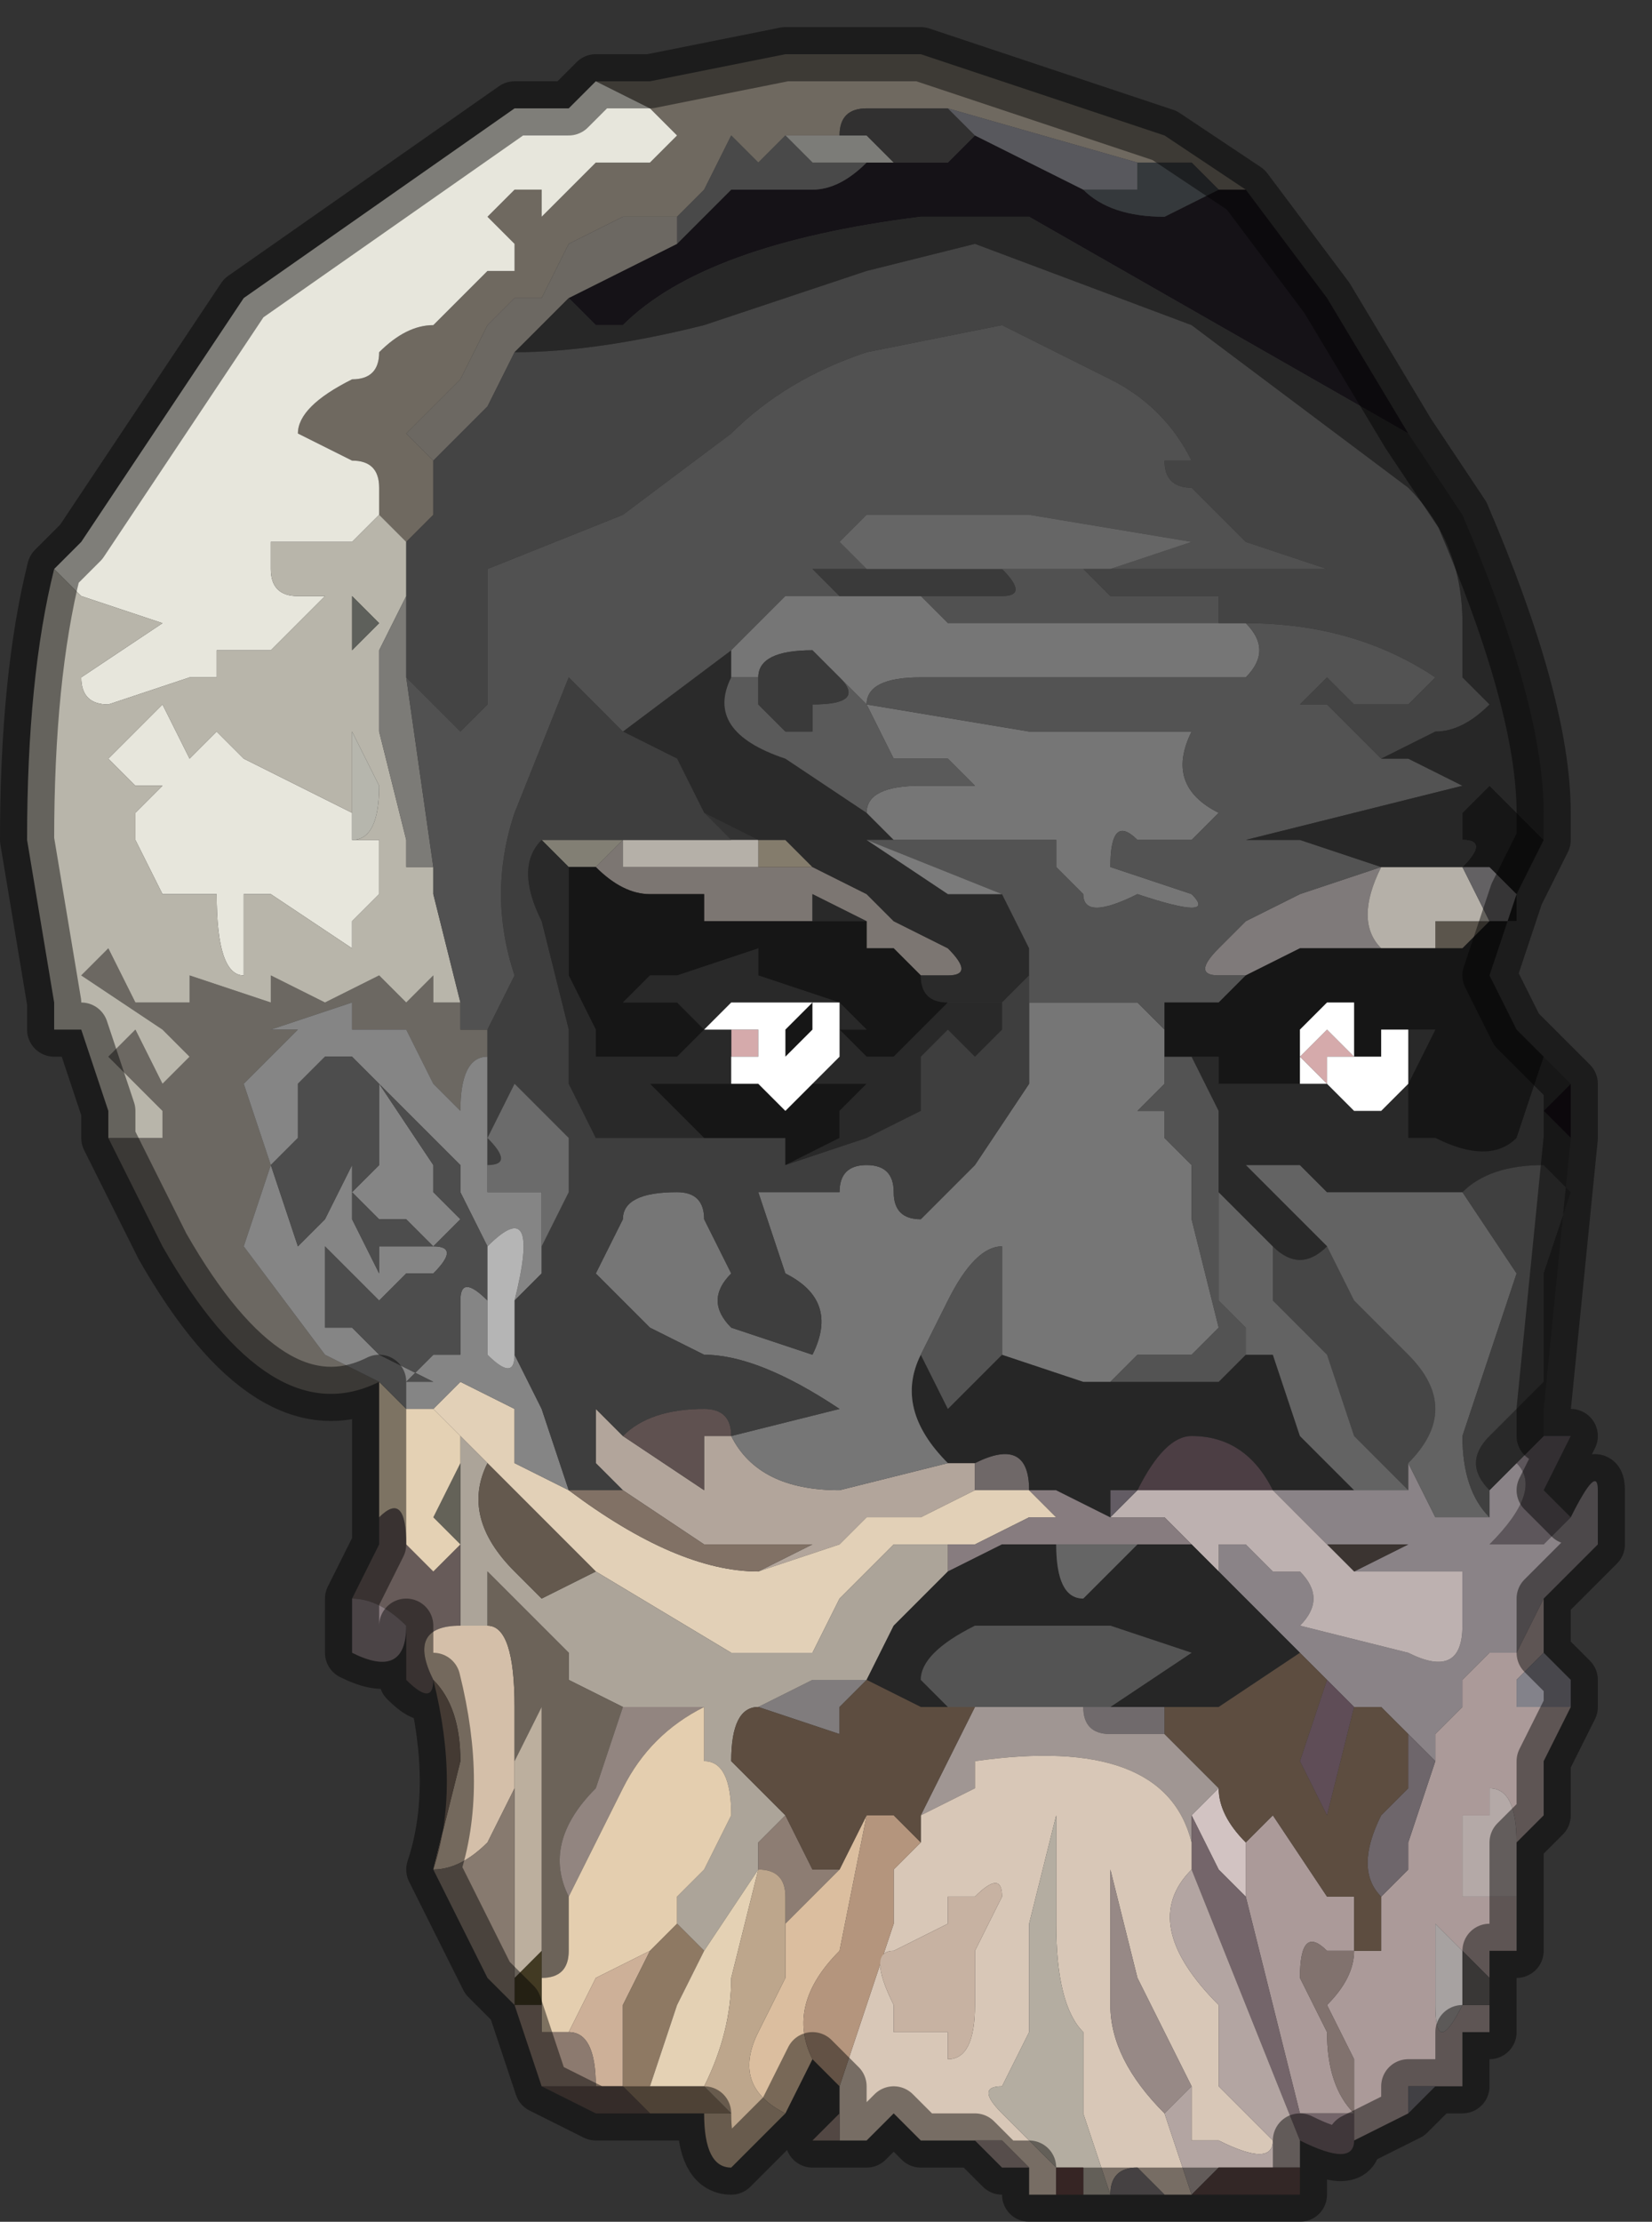 <?xml version="1.0" encoding="UTF-8" standalone="no"?>
<svg xmlns:xlink="http://www.w3.org/1999/xlink" height="4.1px" width="3.05px" xmlns="http://www.w3.org/2000/svg">
  <rect width="100%" height="100%" fill="#333333" stroke="none"/>
  <g transform="matrix(1.0, 0.0, 0.0, 1.0, 1.45, 1.95)">
    <path d="M0.85 -1.6 L1.0 -1.4 1.15 -1.15 0.45 -1.55 0.35 -1.55 0.25 -1.55 Q-0.15 -1.5 -0.3 -1.35 L-0.35 -1.35 -0.4 -1.4 -0.3 -1.45 -0.2 -1.5 -0.15 -1.55 -0.1 -1.6 0.05 -1.6 Q0.1 -1.6 0.15 -1.65 L0.2 -1.65 0.3 -1.65 0.35 -1.7 0.55 -1.6 Q0.6 -1.55 0.7 -1.55 L0.8 -1.6 0.85 -1.6" fill="#151217" fill-rule="evenodd" stroke="none"/>
    <path d="M-0.25 -1.8 L0.0 -1.85 0.1 -1.85 0.25 -1.85 0.7 -1.7 0.85 -1.6 0.85 -1.6 0.8 -1.6 0.75 -1.65 0.65 -1.65 0.3 -1.75 0.15 -1.75 Q0.1 -1.75 0.1 -1.7 L0.0 -1.7 -0.05 -1.65 -0.1 -1.7 -0.15 -1.6 -0.2 -1.55 -0.3 -1.55 -0.4 -1.5 -0.45 -1.4 -0.5 -1.4 -0.55 -1.35 -0.6 -1.25 -0.7 -1.15 -0.7 -1.15 -0.65 -1.1 -0.65 -1.0 -0.7 -0.95 -0.75 -1.0 -0.75 -1.0 -0.75 -1.05 Q-0.75 -1.1 -0.8 -1.1 L-0.9 -1.15 Q-0.9 -1.2 -0.8 -1.25 -0.75 -1.25 -0.75 -1.3 -0.7 -1.35 -0.65 -1.35 L-0.6 -1.4 -0.6 -1.4 -0.55 -1.45 -0.5 -1.45 -0.5 -1.5 -0.55 -1.55 -0.5 -1.6 -0.45 -1.6 -0.45 -1.55 -0.4 -1.6 -0.35 -1.65 -0.25 -1.65 -0.2 -1.7 -0.25 -1.75 -0.35 -1.8 -0.35 -1.8 -0.25 -1.8 -0.35 -1.8 -0.25 -1.8" fill="#6f6960" fill-rule="evenodd" stroke="none"/>
    <path d="M0.0 -1.7 L0.1 -1.7 0.15 -1.7 0.2 -1.65 0.15 -1.65 0.05 -1.65 0.0 -1.7" fill="#7c7c78" fill-rule="evenodd" stroke="none"/>
    <path d="M0.1 -1.7 Q0.1 -1.75 0.15 -1.75 L0.3 -1.75 0.35 -1.7 0.3 -1.65 0.2 -1.65 0.15 -1.7 0.1 -1.7" fill="#313030" fill-rule="evenodd" stroke="none"/>
    <path d="M0.3 -1.75 L0.65 -1.65 Q0.65 -1.6 0.65 -1.6 L0.55 -1.6 0.35 -1.7 0.3 -1.75" fill="#58585d" fill-rule="evenodd" stroke="none"/>
    <path d="M-0.2 -1.55 L-0.15 -1.6 -0.1 -1.7 -0.05 -1.65 0.0 -1.7 0.05 -1.65 0.15 -1.65 Q0.1 -1.6 0.05 -1.6 L-0.1 -1.6 -0.15 -1.55 -0.2 -1.5 -0.2 -1.55" fill="#494949" fill-rule="evenodd" stroke="none"/>
    <path d="M0.65 -1.65 L0.75 -1.65 0.8 -1.6 0.7 -1.55 Q0.6 -1.55 0.55 -1.6 L0.65 -1.6 Q0.65 -1.6 0.65 -1.65" fill="#35393c" fill-rule="evenodd" stroke="none"/>
    <path d="M0.05 -0.35 L0.15 -0.3 0.2 -0.25 0.3 -0.2 Q0.35 -0.15 0.3 -0.15 L0.25 -0.15 0.25 -0.15 0.2 -0.2 0.15 -0.2 0.15 -0.25 0.05 -0.3 0.05 -0.25 -0.05 -0.25 -0.15 -0.25 -0.15 -0.3 -0.25 -0.3 -0.25 -0.3 Q-0.3 -0.3 -0.35 -0.35 L-0.3 -0.4 -0.15 -0.4 -0.1 -0.4 -0.15 -0.4 -0.2 -0.4 -0.3 -0.4 -0.3 -0.35 Q-0.3 -0.35 -0.15 -0.35 -0.1 -0.35 -0.05 -0.35 L-0.05 -0.4 -0.05 -0.35 0.0 -0.35 0.05 -0.35 M-0.1 -0.4 L-0.1 -0.4" fill="#7c7672" fill-rule="evenodd" stroke="none"/>
    <path d="M-0.05 -0.4 L-0.05 -0.4 0.0 -0.4 0.05 -0.35 0.0 -0.35 -0.05 -0.35 -0.05 -0.4" fill="#847c6c" fill-rule="evenodd" stroke="none"/>
    <path d="M0.85 -0.15 L0.8 -0.15 Q0.75 -0.15 0.8 -0.2 L0.85 -0.25 0.95 -0.3 1.1 -0.35 Q1.05 -0.25 1.1 -0.2 L0.95 -0.2 0.85 -0.15" fill="#7f7a7a" fill-rule="evenodd" stroke="none"/>
    <path d="M1.45 0.05 L1.45 0.15 1.4 0.1 1.45 0.05" fill="#150f16" fill-rule="evenodd" stroke="none"/>
    <path d="M0.75 -0.1 L0.8 -0.1 0.8 -0.1 0.75 -0.1" fill="#291e27" fill-rule="evenodd" stroke="none"/>
    <path d="M1.3 -0.25 L1.25 -0.2 1.2 -0.2 1.2 -0.25 1.3 -0.25" fill="#5b554c" fill-rule="evenodd" stroke="none"/>
    <path d="M1.1 -0.35 L1.1 -0.35 1.25 -0.35 1.3 -0.25 1.2 -0.25 1.2 -0.2 1.1 -0.2 Q1.05 -0.25 1.1 -0.35 M-0.05 -0.4 L-0.05 -0.35 Q-0.1 -0.35 -0.15 -0.35 -0.3 -0.35 -0.3 -0.35 L-0.3 -0.4 -0.2 -0.4 -0.15 -0.4 -0.1 -0.4 -0.05 -0.4 -0.05 -0.4" fill="#b5b0a8" fill-rule="evenodd" stroke="none"/>
    <path d="M1.25 -0.35 L1.3 -0.35 1.35 -0.3 1.35 -0.25 1.3 -0.25 1.25 -0.35" fill="#636163" fill-rule="evenodd" stroke="none"/>
    <path d="M-0.15 -0.05 L-0.05 -0.05 -0.05 0.0 Q-0.05 0.0 -0.1 0.0 L-0.1 -0.05 -0.15 -0.05 M1.0 0.05 L0.95 0.0 1.0 -0.05 1.05 0.0 1.0 0.0 1.0 0.05" fill="#d5aaab" fill-rule="evenodd" stroke="none"/>
    <path d="M1.4 0.65 L1.4 0.7 1.4 0.65" fill="#775053" fill-rule="evenodd" stroke="none"/>
    <path d="M1.4 0.7 L1.45 0.7 1.4 0.8 1.45 0.85 1.4 0.9 1.35 0.9 1.25 0.9 Q1.25 0.9 1.3 0.9 1.4 0.8 1.35 0.75 L1.4 0.7" fill="#5d565b" fill-rule="evenodd" stroke="none"/>
    <path d="M1.45 0.85 Q1.5 0.75 1.5 0.8 L1.5 0.9 1.4 1.0 1.35 1.1 1.3 1.1 1.25 1.15 1.25 1.2 Q1.25 1.2 1.2 1.25 L1.2 1.3 1.15 1.25 1.1 1.2 1.05 1.2 1.0 1.15 0.95 1.1 0.9 1.05 0.8 0.95 0.8 0.9 0.85 0.9 0.9 0.95 0.95 0.95 Q1.0 1.0 0.95 1.05 L1.15 1.1 Q1.25 1.15 1.25 1.05 L1.25 0.95 1.2 0.95 1.05 0.95 1.15 0.9 1.0 0.9 0.9 0.8 1.05 0.8 1.15 0.8 1.15 0.75 1.2 0.85 1.3 0.85 1.3 0.8 1.35 0.75 Q1.4 0.8 1.3 0.9 1.25 0.9 1.25 0.9 L1.35 0.9 1.4 0.9 1.45 0.85" fill="#8a8387" fill-rule="evenodd" stroke="none"/>
    <path d="M1.0 0.9 L1.15 0.9 1.05 0.95 1.0 0.9" fill="#3b3431" fill-rule="evenodd" stroke="none"/>
    <path d="M1.0 0.9 L1.05 0.95 1.2 0.95 1.25 0.95 1.25 1.05 Q1.25 1.15 1.15 1.1 L0.95 1.05 Q1.0 1.0 0.95 0.95 L0.9 0.95 0.85 0.9 0.8 0.9 0.8 0.95 0.75 0.9 0.7 0.85 0.6 0.85 0.65 0.8 0.9 0.8 1.0 0.9" fill="#bdb1b0" fill-rule="evenodd" stroke="none"/>
    <path d="M1.0 1.15 L1.05 1.2 1.0 1.4 0.95 1.3 1.0 1.15" fill="#5f4d57" fill-rule="evenodd" stroke="none"/>
    <path d="M1.4 1.0 L1.4 1.1 1.35 1.15 1.35 1.2 1.4 1.2 1.45 1.2 1.4 1.3 1.4 1.4 1.35 1.45 Q1.35 1.35 1.3 1.35 L1.3 1.4 1.25 1.4 1.25 1.5 1.25 1.55 1.35 1.55 1.35 1.65 1.3 1.65 1.3 1.7 1.25 1.65 1.2 1.6 1.2 1.75 Q1.2 1.85 1.25 1.75 L1.3 1.75 1.3 1.8 1.25 1.8 Q1.25 1.85 1.25 1.9 L1.15 1.9 1.15 1.95 1.05 2.0 1.05 1.95 1.0 1.95 0.95 1.95 0.9 1.75 0.85 1.55 0.85 1.45 Q0.85 1.45 0.9 1.4 L1.0 1.55 1.05 1.55 1.05 1.65 1.1 1.65 1.1 1.55 1.15 1.5 1.15 1.45 1.2 1.3 1.2 1.25 Q1.25 1.2 1.25 1.2 L1.25 1.15 1.3 1.1 1.35 1.1 1.4 1.0 M1.0 1.8 Q1.0 1.9 1.05 1.95 L1.05 1.85 1.0 1.75 Q1.05 1.7 1.05 1.65 L1.0 1.65 Q0.95 1.6 0.95 1.7 L1.0 1.8" fill="#ab9a99" fill-rule="evenodd" stroke="none"/>
    <path d="M1.4 1.1 L1.45 1.15 1.45 1.2 1.4 1.2 1.35 1.2 1.35 1.15 1.4 1.1" fill="#83828a" fill-rule="evenodd" stroke="none"/>
    <path d="M-0.3 0.8 L-0.35 0.75 -0.35 0.65 -0.3 0.7 -0.15 0.8 -0.15 0.8 -0.15 0.7 -0.1 0.7 Q-0.05 0.8 0.1 0.8 L0.3 0.75 0.35 0.75 0.35 0.8 0.25 0.85 0.15 0.85 0.1 0.9 -0.05 0.95 0.05 0.9 -0.05 0.9 -0.15 0.9 -0.3 0.8" fill="#b2a59b" fill-rule="evenodd" stroke="none"/>
    <path d="M0.45 0.8 L0.35 0.8 0.35 0.75 Q0.45 0.7 0.45 0.8" fill="#6f6868" fill-rule="evenodd" stroke="none"/>
    <path d="M-0.4 0.8 L-0.4 0.8 Q-0.2 0.95 -0.05 0.95 L0.1 0.9 0.15 0.85 0.25 0.85 0.35 0.8 0.45 0.8 0.5 0.85 0.45 0.85 0.35 0.9 0.3 0.9 0.2 0.9 0.1 1.0 0.05 1.1 -0.1 1.1 -0.35 0.95 -0.45 0.85 -0.55 0.75 -0.6 0.7 -0.6 0.7 -0.65 0.65 -0.6 0.6 -0.5 0.65 -0.5 0.75 -0.4 0.8" fill="#e2d0b7" fill-rule="evenodd" stroke="none"/>
    <path d="M0.3 0.9 L0.35 0.9 0.45 0.85 0.5 0.85 0.45 0.8 0.5 0.8 0.6 0.85 0.7 0.85 0.75 0.9 0.65 0.9 0.5 0.9 0.4 0.9 0.3 0.95 0.3 0.9" fill="#877c7f" fill-rule="evenodd" stroke="none"/>
    <path d="M0.15 1.15 L0.1 1.2 0.1 1.25 -0.05 1.2 0.05 1.15 0.15 1.15" fill="#807c7d" fill-rule="evenodd" stroke="none"/>
    <path d="M-0.6 0.7 L-0.6 0.7 -0.55 0.75 Q-0.6 0.85 -0.5 0.95 L-0.45 1.0 -0.35 0.95 -0.1 1.1 0.05 1.1 0.1 1.0 0.2 0.9 0.3 0.9 0.3 0.95 0.2 1.05 0.15 1.15 0.05 1.15 -0.05 1.2 Q-0.1 1.2 -0.1 1.3 L-0.05 1.35 0.0 1.4 -0.05 1.45 -0.05 1.5 -0.15 1.65 Q-0.2 1.6 -0.2 1.6 L-0.2 1.55 -0.15 1.5 -0.1 1.4 Q-0.1 1.3 -0.15 1.3 L-0.15 1.2 Q-0.15 1.2 -0.2 1.2 L-0.3 1.2 -0.4 1.15 -0.4 1.1 -0.5 1.0 Q-0.55 0.95 -0.55 0.95 L-0.55 1.05 -0.6 1.05 -0.6 0.9 -0.6 0.9 -0.6 0.75 -0.6 0.7" fill="#aca499" fill-rule="evenodd" stroke="none"/>
    <path d="M0.65 0.8 Q0.7 0.7 0.75 0.7 0.85 0.7 0.9 0.8 L0.65 0.8" fill="#4c3e44" fill-rule="evenodd" stroke="none"/>
    <path d="M0.6 0.85 L0.6 0.8 0.65 0.8 0.6 0.85" fill="#635c64" fill-rule="evenodd" stroke="none"/>
    <path d="M0.6 1.2 L0.65 1.2 0.7 1.2 0.7 1.25 0.6 1.25 Q0.55 1.25 0.55 1.2 L0.6 1.2" fill="#706a6c" fill-rule="evenodd" stroke="none"/>
    <path d="M0.35 1.2 L0.55 1.2 Q0.55 1.25 0.6 1.25 L0.7 1.25 0.75 1.3 0.8 1.35 0.75 1.4 0.75 1.45 Q0.7 1.25 0.35 1.3 L0.35 1.35 0.25 1.4 0.3 1.3 0.35 1.2" fill="#a09693" fill-rule="evenodd" stroke="none"/>
    <path d="M0.75 1.4 L0.8 1.35 Q0.8 1.4 0.85 1.45 L0.85 1.55 0.8 1.5 0.75 1.4" fill="#d2c3c2" fill-rule="evenodd" stroke="none"/>
    <path d="M1.05 2.0 Q1.05 2.05 0.95 2.0 L0.85 1.75 0.75 1.5 0.75 1.45 0.75 1.4 0.8 1.5 0.85 1.55 0.9 1.75 0.95 1.95 1.0 1.95 1.05 1.95 1.05 2.0" fill="#74656a" fill-rule="evenodd" stroke="none"/>
    <path d="M0.75 2.1 L0.7 2.1 0.65 2.05 Q0.6 2.05 0.6 2.1 L0.55 1.95 0.55 1.8 Q0.5 1.75 0.5 1.6 L0.5 1.4 0.45 1.6 0.45 1.8 0.4 1.9 Q0.35 1.9 0.4 1.95 L0.45 2.0 0.5 2.05 0.5 2.1 0.45 2.1 0.45 2.05 0.4 2.0 0.35 2.0 0.25 2.0 0.2 1.95 0.15 2.0 0.1 2.0 0.1 1.95 0.1 1.9 0.15 1.75 0.2 1.6 0.2 1.5 0.25 1.45 0.25 1.4 0.35 1.35 0.35 1.3 Q0.7 1.25 0.75 1.45 L0.75 1.5 Q0.65 1.6 0.8 1.75 L0.8 1.9 0.9 2.0 Q0.9 2.05 0.8 2.0 L0.75 2.0 0.75 1.9 0.65 1.7 0.6 1.5 0.6 1.75 Q0.6 1.85 0.7 1.95 L0.75 2.1 M0.2 1.65 Q0.15 1.65 0.2 1.75 L0.2 1.8 0.25 1.8 0.3 1.8 0.3 1.85 Q0.35 1.85 0.35 1.75 L0.35 1.65 0.4 1.55 Q0.4 1.5 0.35 1.55 L0.3 1.55 0.3 1.6 0.2 1.65" fill="#d8c7b7" fill-rule="evenodd" stroke="none"/>
    <path d="M0.7 1.95 Q0.6 1.85 0.6 1.75 L0.6 1.5 0.65 1.7 0.75 1.9 0.7 1.95" fill="#978986" fill-rule="evenodd" stroke="none"/>
    <path d="M0.6 2.1 L0.55 2.1 0.55 2.05 0.5 2.05 0.45 2.0 0.4 1.95 Q0.35 1.9 0.4 1.9 L0.45 1.8 0.45 1.6 0.5 1.4 0.5 1.6 Q0.5 1.75 0.55 1.8 L0.55 1.95 0.6 2.1" fill="#b4ada1" fill-rule="evenodd" stroke="none"/>
    <path d="M0.95 2.0 L0.95 2.05 0.8 2.05 Q0.8 2.05 0.75 2.1 L0.7 1.95 0.75 1.9 0.75 2.0 0.8 2.0 Q0.9 2.05 0.9 2.0 L0.8 1.9 0.8 1.75 Q0.65 1.6 0.75 1.5 L0.85 1.75 0.95 2.0" fill="#b3a5a2" fill-rule="evenodd" stroke="none"/>
    <path d="M0.0 1.6 L0.0 1.55 Q0.0 1.5 -0.05 1.5 L-0.05 1.45 0.0 1.4 0.05 1.5 0.1 1.5 0.0 1.6" fill="#8d7d73" fill-rule="evenodd" stroke="none"/>
    <path d="M0.05 1.85 L0.0 1.95 Q-0.1 1.9 -0.05 1.8 L0.0 1.7 0.0 1.6 0.1 1.5 0.15 1.4 0.1 1.65 Q0.0 1.75 0.05 1.85" fill="#dbbe9f" fill-rule="evenodd" stroke="none"/>
    <path d="M0.1 1.9 L0.05 1.85 Q0.0 1.75 0.1 1.65 L0.15 1.4 0.2 1.4 0.25 1.45 0.2 1.5 0.2 1.6 0.15 1.75 0.1 1.9" fill="#b4957d" fill-rule="evenodd" stroke="none"/>
    <path d="M0.2 1.65 L0.3 1.6 0.3 1.55 0.35 1.55 Q0.4 1.5 0.4 1.55 L0.35 1.65 0.35 1.75 Q0.35 1.85 0.3 1.85 L0.3 1.8 0.25 1.8 0.2 1.8 0.2 1.75 Q0.15 1.65 0.2 1.65" fill="#c7b2a2" fill-rule="evenodd" stroke="none"/>
    <path d="M0.45 2.05 L0.4 2.05 0.35 2.0 0.4 2.0 0.45 2.05" fill="#9d8d88" fill-rule="evenodd" stroke="none"/>
    <path d="M0.1 2.0 L0.05 2.0 0.1 1.95 0.1 2.0" fill="#96827a" fill-rule="evenodd" stroke="none"/>
    <path d="M0.95 2.05 L0.95 2.1 0.75 2.1 Q0.8 2.05 0.8 2.05 L0.95 2.05" fill="#5c4745" fill-rule="evenodd" stroke="none"/>
    <path d="M0.55 2.1 L0.5 2.1 0.5 2.05 0.55 2.05 0.55 2.1" fill="#634341" fill-rule="evenodd" stroke="none"/>
    <path d="M0.7 2.1 L0.6 2.1 Q0.6 2.05 0.65 2.05 L0.7 2.1" fill="#7d7678" fill-rule="evenodd" stroke="none"/>
    <path d="M1.35 1.45 L1.35 1.55 1.25 1.55 1.25 1.5 1.25 1.4 1.3 1.4 1.3 1.35 Q1.35 1.35 1.35 1.45" fill="#b4a9a7" fill-rule="evenodd" stroke="none"/>
    <path d="M1.15 1.25 L1.2 1.3 1.15 1.45 1.15 1.5 1.1 1.55 Q1.05 1.5 1.1 1.4 L1.15 1.35 1.15 1.25" fill="#6e666b" fill-rule="evenodd" stroke="none"/>
    <path d="M1.0 1.8 L0.95 1.7 Q0.95 1.6 1.0 1.65 L1.05 1.65 Q1.05 1.7 1.0 1.75 L1.05 1.85 1.05 1.95 Q1.0 1.9 1.0 1.8" fill="#81726e" fill-rule="evenodd" stroke="none"/>
    <path d="M1.25 1.75 Q1.2 1.85 1.2 1.75 L1.2 1.6 1.25 1.65 1.25 1.75" fill="#a7a2a1" fill-rule="evenodd" stroke="none"/>
    <path d="M1.3 1.7 L1.3 1.75 1.25 1.75 1.25 1.65 1.3 1.7" fill="#686463" fill-rule="evenodd" stroke="none"/>
    <path d="M1.15 1.9 L1.2 1.9 1.15 1.95 1.15 1.9" fill="#76747b" fill-rule="evenodd" stroke="none"/>
    <path d="M-1.35 -0.9 L-1.3 -0.95 -1.0 -1.4 -0.5 -1.75 -0.5 -1.75 -0.4 -1.75 -0.35 -1.8 -0.25 -1.75 -0.2 -1.7 -0.25 -1.65 -0.35 -1.65 -0.4 -1.6 -0.45 -1.55 -0.45 -1.6 -0.5 -1.6 -0.55 -1.55 -0.5 -1.5 -0.5 -1.45 -0.55 -1.45 -0.6 -1.4 -0.6 -1.4 -0.65 -1.35 Q-0.7 -1.35 -0.75 -1.3 -0.75 -1.25 -0.8 -1.25 -0.9 -1.2 -0.9 -1.15 L-0.8 -1.1 Q-0.75 -1.1 -0.75 -1.05 L-0.75 -1.0 -0.8 -0.95 -0.9 -0.95 -0.95 -0.95 -0.95 -0.9 Q-0.95 -0.85 -0.9 -0.85 L-0.85 -0.85 -0.9 -0.8 -0.95 -0.75 -1.05 -0.75 -1.05 -0.7 Q-1.05 -0.65 -1.05 -0.65 L-1.05 -0.65 -1.1 -0.65 -1.05 -0.65 -1.05 -0.7 -1.1 -0.7 -1.1 -0.7 -1.25 -0.65 Q-1.3 -0.65 -1.3 -0.7 L-1.15 -0.8 -1.3 -0.85 -1.35 -0.9 M-0.35 -1.8 L-0.35 -1.8 -0.4 -1.75 -0.35 -1.8 M-0.8 -0.4 L-0.75 -0.4 -0.75 -0.3 -0.75 -0.3 -0.8 -0.25 -0.8 -0.2 -0.95 -0.3 -1.0 -0.3 -1.0 -0.2 -1.0 -0.15 Q-1.05 -0.15 -1.05 -0.3 L-1.15 -0.3 -1.2 -0.4 -1.2 -0.45 -1.15 -0.5 -1.15 -0.5 -1.2 -0.5 -1.25 -0.55 -1.15 -0.65 -1.15 -0.65 -1.1 -0.55 -1.05 -0.6 -1.05 -0.6 -1.0 -0.55 -0.8 -0.45 -0.8 -0.4 -0.8 -0.4" fill="#e7e6dc" fill-rule="evenodd" stroke="none"/>
    <path d="M-0.75 0.6 Q-0.95 0.7 -1.15 0.35 L-1.25 0.15 -1.25 0.15 -1.15 0.15 -1.15 0.1 -1.25 0.0 -1.2 -0.05 -1.15 0.05 -1.1 0.0 -1.15 -0.05 -1.15 -0.05 -1.3 -0.15 -1.25 -0.2 -1.2 -0.1 Q-1.15 -0.1 -1.1 -0.1 L-1.1 -0.1 -1.1 -0.15 -0.95 -0.1 -0.95 -0.15 -0.85 -0.1 -0.75 -0.15 -0.7 -0.1 -0.65 -0.15 -0.65 -0.1 -0.6 -0.1 -0.6 -0.05 -0.55 -0.05 -0.55 0.0 Q-0.6 0.0 -0.6 0.1 L-0.6 0.1 -0.65 0.05 -0.7 -0.05 -0.75 -0.05 -0.8 -0.05 -0.8 -0.1 -0.95 -0.05 -0.9 -0.05 -0.95 0.0 -1.0 0.05 -0.95 0.2 -1.0 0.35 -0.85 0.55 -0.75 0.6 -0.75 0.6 M-0.65 -1.1 L-0.7 -1.15 -0.7 -1.15 -0.6 -1.25 -0.55 -1.35 -0.5 -1.4 -0.45 -1.4 -0.4 -1.5 -0.3 -1.55 -0.2 -1.55 -0.2 -1.5 -0.3 -1.45 -0.4 -1.4 -0.45 -1.35 -0.5 -1.3 -0.55 -1.2 -0.65 -1.1" fill="#6c6862" fill-rule="evenodd" stroke="none"/>
    <path d="M-1.25 0.15 L-1.25 0.1 -1.3 -0.05 -1.35 -0.05 -1.35 -0.1 -1.4 -0.4 Q-1.4 -0.7 -1.35 -0.9 L-1.3 -0.85 -1.15 -0.8 -1.3 -0.7 Q-1.3 -0.65 -1.25 -0.65 L-1.1 -0.7 -1.1 -0.7 -1.05 -0.7 -1.05 -0.65 -1.1 -0.65 -1.05 -0.65 -1.05 -0.65 Q-1.05 -0.65 -1.05 -0.7 L-1.05 -0.75 -0.95 -0.75 -0.9 -0.8 -0.85 -0.85 -0.9 -0.85 Q-0.95 -0.85 -0.95 -0.9 L-0.95 -0.95 -0.9 -0.95 -0.8 -0.95 -0.75 -1.0 -0.75 -1.0 -0.7 -0.95 -0.7 -0.85 -0.75 -0.75 -0.75 -0.6 -0.7 -0.4 -0.7 -0.35 -0.65 -0.35 -0.65 -0.3 -0.6 -0.1 -0.65 -0.1 -0.65 -0.15 -0.7 -0.1 -0.75 -0.15 -0.85 -0.1 -0.95 -0.15 -0.95 -0.1 -1.1 -0.15 -1.1 -0.1 -1.1 -0.1 Q-1.15 -0.1 -1.2 -0.1 L-1.25 -0.2 -1.3 -0.15 -1.15 -0.05 -1.15 -0.05 -1.1 0.0 -1.15 0.05 -1.2 -0.05 -1.25 0.0 -1.15 0.1 -1.15 0.15 -1.25 0.15 M-0.8 -0.4 L-0.8 -0.45 -1.0 -0.55 -1.05 -0.6 -1.05 -0.6 -1.1 -0.55 -1.15 -0.65 -1.15 -0.65 -1.25 -0.55 -1.2 -0.5 -1.15 -0.5 -1.15 -0.5 -1.2 -0.45 -1.2 -0.4 -1.15 -0.3 -1.05 -0.3 Q-1.05 -0.15 -1.0 -0.15 L-1.0 -0.2 -1.0 -0.3 -0.95 -0.3 -0.8 -0.2 -0.8 -0.25 -0.75 -0.3 -0.75 -0.3 -0.75 -0.4 -0.8 -0.4 Q-0.75 -0.4 -0.75 -0.5 L-0.8 -0.6 -0.8 -0.5 -0.8 -0.4 M-0.8 -0.8 L-0.8 -0.75 -0.75 -0.8 -0.75 -0.8 -0.8 -0.85 -0.8 -0.8" fill="#b8b5aa" fill-rule="evenodd" stroke="none"/>
    <path d="M-0.8 -0.8 L-0.8 -0.85 -0.75 -0.8 -0.75 -0.8 -0.8 -0.75 -0.8 -0.8" fill="#5e605b" fill-rule="evenodd" stroke="none"/>
    <path d="M-0.65 -0.35 L-0.7 -0.35 -0.7 -0.4 -0.75 -0.6 -0.75 -0.75 -0.7 -0.85 -0.7 -0.7 -0.65 -0.35" fill="#7c7b77" fill-rule="evenodd" stroke="none"/>
    <path d="M-0.8 -0.4 L-0.8 -0.5 -0.8 -0.6 -0.75 -0.5 Q-0.75 -0.4 -0.8 -0.4 L-0.8 -0.4" fill="#b6b6ad" fill-rule="evenodd" stroke="none"/>
    <path d="M-0.75 0.05 L-0.75 0.05" fill="#978662" fill-rule="evenodd" stroke="none"/>
    <path d="M-0.35 -0.35 L-0.4 -0.35 -0.45 -0.4 -0.35 -0.4 -0.3 -0.4 -0.35 -0.35" fill="#827f74" fill-rule="evenodd" stroke="none"/>
    <path d="M-0.6 0.9 L-0.65 0.85 -0.6 0.75 -0.6 0.9" fill="#646258" fill-rule="evenodd" stroke="none"/>
    <path d="M-0.55 0.75 L-0.45 0.85 -0.35 0.95 -0.45 1.0 -0.5 0.95 Q-0.6 0.85 -0.55 0.75" fill="#64594e" fill-rule="evenodd" stroke="none"/>
    <path d="M-0.65 1.15 Q-0.65 1.2 -0.7 1.15 L-0.7 1.05 Q-0.75 1.0 -0.8 1.0 L-0.75 0.9 Q-0.75 0.9 -0.75 0.85 -0.7 0.8 -0.7 0.9 L-0.65 0.95 -0.6 0.9 -0.6 1.05 Q-0.7 1.05 -0.65 1.15" fill="#675b59" fill-rule="evenodd" stroke="none"/>
    <path d="M-0.7 1.05 Q-0.7 1.15 -0.8 1.1 L-0.8 1.0 Q-0.75 1.0 -0.7 1.05" fill="#897c80" fill-rule="evenodd" stroke="none"/>
    <path d="M-0.55 1.05 Q-0.5 1.05 -0.5 1.2 L-0.5 1.35 -0.55 1.45 Q-0.6 1.5 -0.65 1.5 L-0.6 1.3 Q-0.6 1.2 -0.65 1.15 -0.7 1.05 -0.6 1.05 L-0.55 1.05" fill="#d4bfa9" fill-rule="evenodd" stroke="none"/>
    <path d="M-0.5 1.35 L-0.5 1.2 Q-0.5 1.05 -0.55 1.05 L-0.55 0.95 Q-0.55 0.95 -0.5 1.0 L-0.4 1.1 -0.4 1.15 -0.3 1.2 -0.35 1.35 Q-0.45 1.45 -0.4 1.55 L-0.4 1.65 Q-0.4 1.7 -0.45 1.7 L-0.45 1.65 -0.45 1.2 -0.5 1.3 -0.5 1.4 -0.5 1.35" fill="#6c6359" fill-rule="evenodd" stroke="none"/>
    <path d="M-0.4 0.8 L-0.3 0.8 -0.15 0.9 -0.05 0.9 0.05 0.9 -0.05 0.95 Q-0.2 0.95 -0.4 0.8" fill="#817165" fill-rule="evenodd" stroke="none"/>
    <path d="M-0.3 0.7 Q-0.25 0.65 -0.15 0.65 -0.1 0.65 -0.1 0.7 L-0.15 0.7 -0.15 0.8 -0.15 0.8 -0.3 0.7" fill="#5f5150" fill-rule="evenodd" stroke="none"/>
    <path d="M-0.4 1.55 Q-0.45 1.45 -0.35 1.35 L-0.3 1.2 -0.2 1.2 Q-0.15 1.2 -0.15 1.2 -0.25 1.25 -0.3 1.35 L-0.4 1.55" fill="#928580" fill-rule="evenodd" stroke="none"/>
    <path d="M-0.45 1.7 Q-0.4 1.7 -0.4 1.65 L-0.4 1.55 -0.3 1.35 Q-0.25 1.25 -0.15 1.2 L-0.15 1.3 Q-0.1 1.3 -0.1 1.4 L-0.15 1.5 -0.2 1.55 -0.2 1.6 -0.25 1.65 -0.35 1.7 -0.4 1.8 -0.45 1.8 -0.45 1.75 -0.45 1.7" fill="#e4ceaf" fill-rule="evenodd" stroke="none"/>
    <path d="M-0.45 1.65 L-0.45 1.7 -0.45 1.75 -0.5 1.75 -0.5 1.7 -0.45 1.65" fill="#423a23" fill-rule="evenodd" stroke="none"/>
    <path d="M-0.4 1.8 L-0.35 1.7 -0.25 1.65 -0.3 1.75 -0.3 1.9 -0.35 1.9 Q-0.35 1.8 -0.4 1.8" fill="#cdb098" fill-rule="evenodd" stroke="none"/>
    <path d="M-0.15 1.95 L-0.15 1.95 -0.25 1.95 -0.3 1.9 -0.3 1.9 -0.3 1.75 -0.25 1.65 -0.2 1.6 Q-0.2 1.6 -0.15 1.65 L-0.2 1.75 -0.25 1.9 -0.2 1.9 -0.15 1.9 -0.1 1.95 -0.15 1.95" fill="#8e7963" fill-rule="evenodd" stroke="none"/>
    <path d="M-0.75 0.85 Q-0.75 0.8 -0.75 0.65 L-0.75 0.6 -0.7 0.65 -0.65 0.65 -0.6 0.7 -0.6 0.75 -0.65 0.85 -0.6 0.9 -0.65 0.95 -0.7 0.9 Q-0.7 0.8 -0.75 0.85 M-0.6 0.9 L-0.6 0.9 M-0.75 0.6 L-0.75 0.6 M-0.05 1.5 L-0.1 1.7 Q-0.1 1.8 -0.15 1.9 L-0.2 1.9 -0.25 1.9 -0.2 1.75 -0.15 1.65 -0.05 1.5" fill="#e4d1b4" fill-rule="evenodd" stroke="none"/>
    <path d="M0.0 1.95 L-0.1 2.05 Q-0.15 2.05 -0.15 1.95 L-0.1 1.95 -0.15 1.9 Q-0.1 1.8 -0.1 1.7 L-0.05 1.5 Q0.0 1.5 0.0 1.55 L0.0 1.6 0.0 1.7 -0.05 1.8 Q-0.1 1.9 0.0 1.95" fill="#bda68c" fill-rule="evenodd" stroke="none"/>
    <path d="M-0.5 1.4 L-0.5 1.3 -0.45 1.2 -0.45 1.65 -0.5 1.7 -0.5 1.4" fill="#bcaf9e" fill-rule="evenodd" stroke="none"/>
    <path d="M-0.5 1.75 L-0.55 1.7 -0.6 1.6 -0.65 1.5 Q-0.6 1.5 -0.55 1.45 L-0.5 1.35 -0.5 1.4 -0.5 1.7 -0.5 1.75" fill="#877a6f" fill-rule="evenodd" stroke="none"/>
    <path d="M-0.65 1.5 L-0.65 1.5 Q-0.6 1.35 -0.65 1.15 -0.6 1.2 -0.6 1.3 L-0.65 1.5" fill="#7b695c" fill-rule="evenodd" stroke="none"/>
    <path d="M-0.25 1.95 L-0.35 1.95 -0.45 1.9 -0.35 1.9 -0.3 1.9 -0.3 1.9 -0.25 1.95" fill="#61504b" fill-rule="evenodd" stroke="none"/>
    <path d="M-0.45 1.9 L-0.5 1.75 -0.45 1.75 -0.45 1.8 -0.4 1.8 Q-0.35 1.8 -0.35 1.9 L-0.45 1.9" fill="#8c7a6f" fill-rule="evenodd" stroke="none"/>
    <path d="M-0.55 0.0 L-0.55 0.2 -0.55 0.25 -0.5 0.25 -0.45 0.25 -0.45 0.35 -0.45 0.4 -0.5 0.45 Q-0.45 0.25 -0.55 0.35 L-0.6 0.25 -0.6 0.2 -0.65 0.2 -0.6 0.2 -0.65 0.15 -0.7 0.1 -0.75 0.05 -0.8 0.0 -0.8 0.0 -0.85 0.0 -0.9 0.05 -0.9 0.15 -0.95 0.2 -0.9 0.35 -0.85 0.3 -0.8 0.2 -0.8 0.25 -0.8 0.3 -0.75 0.4 -0.75 0.4 -0.75 0.35 -0.7 0.35 -0.65 0.35 -0.65 0.35 -0.7 0.3 -0.75 0.3 -0.75 0.3 -0.8 0.25 -0.75 0.2 -0.75 0.05 -0.65 0.2 -0.65 0.25 -0.6 0.3 -0.65 0.35 Q-0.6 0.35 -0.65 0.4 L-0.7 0.4 -0.75 0.45 -0.75 0.45 -0.85 0.35 -0.85 0.5 -0.8 0.5 -0.75 0.55 -0.65 0.6 -0.7 0.6 -0.65 0.55 -0.65 0.55 -0.7 0.5 -0.7 0.5 -0.65 0.55 -0.6 0.55 -0.6 0.45 Q-0.6 0.4 -0.55 0.45 L-0.55 0.55 Q-0.5 0.6 -0.5 0.55 L-0.45 0.65 -0.4 0.8 -0.5 0.75 -0.5 0.65 -0.6 0.6 -0.65 0.65 -0.7 0.65 -0.75 0.6 -0.85 0.55 -1.0 0.35 -0.95 0.2 -1.0 0.05 -0.95 0.0 -0.9 -0.05 -0.95 -0.05 -0.8 -0.1 -0.8 -0.05 -0.75 -0.05 -0.7 -0.05 -0.65 0.05 -0.6 0.1 -0.6 0.1 Q-0.6 0.0 -0.55 0.0" fill="#858585" fill-rule="evenodd" stroke="none"/>
    <path d="M0.2 -0.4 L0.15 -0.4 0.3 -0.3 0.4 -0.3 0.45 -0.2 0.45 -0.15 0.4 -0.1 0.3 -0.1 0.3 -0.1 Q0.25 -0.1 0.25 -0.15 L0.25 -0.15 0.25 -0.15 0.3 -0.15 Q0.35 -0.15 0.3 -0.2 L0.2 -0.25 0.15 -0.3 0.05 -0.35 0.0 -0.4 -0.05 -0.4 -0.05 -0.4 -0.05 -0.4 -0.15 -0.45 -0.2 -0.55 -0.3 -0.6 -0.1 -0.75 -0.1 -0.7 Q-0.15 -0.6 0.0 -0.55 L0.15 -0.45 0.2 -0.4" fill="#2a2a2a" fill-rule="evenodd" stroke="none"/>
    <path d="M-0.7 -0.7 L-0.65 -0.65 -0.65 -0.65 -0.6 -0.6 -0.55 -0.65 -0.55 -0.8 -0.55 -0.9 -0.3 -1.0 -0.1 -1.15 Q0.0 -1.25 0.15 -1.3 L0.4 -1.35 0.6 -1.25 Q0.7 -1.2 0.75 -1.1 L0.7 -1.1 Q0.7 -1.05 0.75 -1.05 L0.85 -0.95 1.0 -0.9 0.55 -0.9 Q0.6 -0.85 0.6 -0.85 L0.7 -0.85 0.8 -0.85 0.8 -0.8 0.55 -0.8 0.3 -0.8 0.25 -0.85 0.4 -0.85 Q0.45 -0.85 0.4 -0.9 L0.6 -0.9 0.75 -0.95 0.45 -1.0 0.15 -1.0 0.1 -0.95 0.15 -0.9 0.05 -0.9 0.05 -0.9 0.1 -0.85 0.1 -0.85 0.1 -0.85 0.05 -0.85 0.0 -0.85 0.0 -0.85 -0.1 -0.75 -0.3 -0.6 -0.35 -0.65 -0.4 -0.7 -0.5 -0.45 Q-0.55 -0.3 -0.5 -0.15 L-0.55 -0.05 -0.55 -0.05 -0.55 0.0 -0.55 -0.05 -0.6 -0.05 -0.6 -0.1 -0.65 -0.3 -0.65 -0.35 -0.7 -0.7" fill="#515151" fill-rule="evenodd" stroke="none"/>
    <path d="M0.8 0.95 L0.9 1.05 0.95 1.1 0.8 1.2 0.65 1.2 0.6 1.2 0.75 1.1 0.6 1.05 0.5 1.05 0.35 1.05 Q0.25 1.1 0.25 1.15 L0.3 1.2 0.35 1.2 0.25 1.2 0.15 1.15 0.2 1.05 0.3 0.95 0.4 0.9 0.5 0.9 Q0.5 1.0 0.55 1.0 L0.65 0.9 0.75 0.9 0.8 0.95 M0.6 0.6 L0.75 0.6 0.8 0.6 0.85 0.55 0.9 0.55 0.95 0.7 1.05 0.8 0.9 0.8 Q0.85 0.7 0.75 0.7 0.7 0.7 0.65 0.8 L0.6 0.8 0.6 0.85 0.5 0.8 0.45 0.8 Q0.45 0.7 0.35 0.75 L0.3 0.75 Q0.2 0.65 0.25 0.55 L0.3 0.65 0.35 0.6 Q0.4 0.55 0.4 0.55 L0.55 0.6 0.6 0.6" fill="#262626" fill-rule="evenodd" stroke="none"/>
    <path d="M0.8 -0.8 L0.85 -0.8 Q0.9 -0.75 0.85 -0.7 L0.75 -0.7 0.35 -0.7 0.25 -0.7 Q0.15 -0.7 0.15 -0.65 L0.45 -0.6 0.75 -0.6 0.8 -0.6 0.75 -0.6 Q0.7 -0.5 0.8 -0.45 L0.8 -0.45 0.75 -0.4 0.65 -0.4 Q0.6 -0.45 0.6 -0.35 L0.75 -0.3 Q0.8 -0.25 0.65 -0.3 0.55 -0.25 0.55 -0.3 L0.5 -0.35 0.5 -0.4 0.2 -0.4 0.15 -0.45 Q0.15 -0.5 0.25 -0.5 L0.35 -0.5 0.3 -0.55 0.2 -0.55 0.15 -0.65 0.1 -0.7 0.05 -0.75 Q-0.05 -0.75 -0.05 -0.7 L-0.1 -0.7 -0.1 -0.75 0.0 -0.85 0.0 -0.85 0.05 -0.85 0.1 -0.85 0.1 -0.85 0.15 -0.85 0.25 -0.85 0.3 -0.8 0.55 -0.8 0.8 -0.8 M0.45 -0.1 L0.55 -0.1 0.55 -0.1 0.6 -0.1 0.65 -0.1 0.7 -0.05 0.7 0.0 0.7 0.0 0.7 0.05 0.65 0.1 0.7 0.1 0.7 0.15 0.75 0.2 0.75 0.3 0.8 0.5 0.75 0.55 0.7 0.55 0.65 0.55 0.6 0.6 0.55 0.6 0.4 0.55 0.4 0.35 Q0.35 0.35 0.3 0.45 L0.25 0.55 Q0.2 0.65 0.3 0.75 L0.1 0.8 Q-0.05 0.8 -0.1 0.7 L0.1 0.65 Q-0.05 0.55 -0.15 0.55 L-0.25 0.5 -0.35 0.4 -0.3 0.3 Q-0.3 0.25 -0.2 0.25 -0.15 0.25 -0.15 0.3 L-0.1 0.4 Q-0.15 0.45 -0.1 0.5 L0.05 0.55 Q0.1 0.45 0.0 0.4 L-0.05 0.25 0.1 0.25 Q0.1 0.2 0.15 0.2 0.2 0.2 0.2 0.25 0.2 0.3 0.25 0.3 L0.35 0.2 0.45 0.05 0.45 -0.05 0.45 -0.1" fill="#767676" fill-rule="evenodd" stroke="none"/>
    <path d="M0.45 -0.15 L0.45 -0.1 0.45 -0.05 0.45 0.05 0.35 0.2 0.25 0.3 Q0.2 0.3 0.2 0.25 0.2 0.2 0.15 0.2 0.1 0.2 0.1 0.25 L-0.05 0.25 0.0 0.4 Q0.1 0.45 0.05 0.55 L-0.1 0.5 Q-0.15 0.45 -0.1 0.4 L-0.15 0.3 Q-0.15 0.25 -0.2 0.25 -0.3 0.25 -0.3 0.3 L-0.35 0.4 -0.25 0.5 -0.15 0.55 Q-0.05 0.55 0.1 0.65 L-0.1 0.7 Q-0.1 0.65 -0.15 0.65 -0.25 0.65 -0.3 0.7 L-0.35 0.65 -0.35 0.75 -0.3 0.8 -0.4 0.8 -0.45 0.65 -0.5 0.55 -0.5 0.45 -0.45 0.4 -0.45 0.35 -0.4 0.25 -0.4 0.15 -0.45 0.1 -0.5 0.05 -0.55 0.15 Q-0.5 0.2 -0.55 0.2 L-0.55 0.0 -0.55 -0.05 -0.55 -0.05 -0.5 -0.15 Q-0.55 -0.3 -0.5 -0.45 L-0.4 -0.7 -0.35 -0.65 -0.3 -0.6 -0.2 -0.55 -0.15 -0.45 -0.1 -0.4 -0.15 -0.4 -0.3 -0.4 -0.35 -0.4 -0.45 -0.4 Q-0.5 -0.35 -0.45 -0.25 L-0.4 -0.05 -0.4 -0.05 -0.4 0.05 -0.35 0.15 -0.2 0.15 -0.1 0.15 0.0 0.15 0.0 0.2 0.15 0.15 0.25 0.1 0.25 0.0 0.3 -0.05 0.3 -0.05 0.3 -0.05 0.35 0.0 0.4 -0.05 0.4 -0.05 0.4 -0.1 0.45 -0.15 M-0.4 0.8 L-0.4 0.8" fill="#3e3e3e" fill-rule="evenodd" stroke="none"/>
    <path d="M1.0 0.35 L1.05 0.45 1.15 0.55 Q1.25 0.65 1.15 0.75 L1.15 0.8 1.05 0.7 1.0 0.55 0.9 0.45 0.9 0.35 Q0.95 0.4 1.0 0.35" fill="#464646" fill-rule="evenodd" stroke="none"/>
    <path d="M0.85 -0.8 Q1.05 -0.8 1.2 -0.7 L1.15 -0.65 1.05 -0.65 1.0 -0.7 0.95 -0.65 1.0 -0.65 1.1 -0.55 1.15 -0.55 1.25 -0.5 1.05 -0.45 0.85 -0.4 0.95 -0.4 1.1 -0.35 0.95 -0.3 0.85 -0.25 0.8 -0.2 Q0.75 -0.15 0.8 -0.15 L0.85 -0.15 0.8 -0.1 0.8 -0.1 0.75 -0.1 0.7 -0.1 0.7 -0.05 0.7 0.0 0.7 -0.05 0.65 -0.1 0.6 -0.1 0.55 -0.1 0.55 -0.1 0.45 -0.1 0.45 -0.15 0.45 -0.2 0.4 -0.3 0.15 -0.4 0.2 -0.4 0.5 -0.4 0.5 -0.35 0.55 -0.3 Q0.55 -0.25 0.65 -0.3 0.8 -0.25 0.75 -0.3 L0.6 -0.35 Q0.6 -0.45 0.65 -0.4 L0.75 -0.4 0.8 -0.45 0.8 -0.45 Q0.7 -0.5 0.75 -0.6 L0.8 -0.6 0.75 -0.6 0.45 -0.6 0.15 -0.65 Q0.15 -0.7 0.25 -0.7 L0.35 -0.7 0.75 -0.7 0.85 -0.7 Q0.9 -0.75 0.85 -0.8 M1.1 -0.35 L1.1 -0.35 M0.75 0.0 L0.8 0.1 0.8 0.25 0.8 0.45 0.85 0.5 0.85 0.55 0.8 0.6 0.75 0.6 0.6 0.6 0.65 0.55 0.7 0.55 0.75 0.55 0.8 0.5 0.75 0.3 0.75 0.2 0.7 0.15 0.7 0.1 0.65 0.1 0.7 0.05 0.7 0.0 0.75 0.0 M0.4 0.55 Q0.4 0.55 0.35 0.6 L0.3 0.65 0.25 0.55 0.3 0.45 Q0.35 0.35 0.4 0.35 L0.4 0.55" fill="#535353" fill-rule="evenodd" stroke="none"/>
    <path d="M1.25 0.25 L1.35 0.4 1.3 0.55 1.25 0.7 Q1.25 0.8 1.3 0.85 L1.2 0.85 1.15 0.75 Q1.25 0.65 1.15 0.55 L1.05 0.45 1.0 0.35 0.9 0.25 0.85 0.2 0.95 0.2 1.0 0.25 1.15 0.25 1.25 0.25 M0.9 0.35 L0.9 0.45 1.0 0.55 1.05 0.7 1.15 0.8 1.05 0.8 0.95 0.7 0.9 0.55 0.85 0.55 0.85 0.5 0.8 0.45 0.8 0.25 0.9 0.35" fill="#636363" fill-rule="evenodd" stroke="none"/>
    <path d="M1.25 0.25 Q1.3 0.2 1.4 0.2 L1.45 0.25 1.4 0.4 1.4 0.6 1.3 0.7 Q1.25 0.75 1.3 0.8 L1.3 0.85 Q1.25 0.8 1.25 0.7 L1.3 0.55 1.35 0.4 1.25 0.25" fill="#404040" fill-rule="evenodd" stroke="none"/>
    <path d="M1.4 0.0 L1.45 0.05 1.4 0.1 1.45 0.15 1.4 0.65 1.4 0.7 1.35 0.75 1.3 0.8 Q1.25 0.75 1.3 0.7 L1.4 0.6 1.4 0.4 1.45 0.25 1.4 0.2 Q1.3 0.2 1.25 0.25 L1.15 0.25 1.0 0.25 0.95 0.2 0.85 0.2 0.9 0.25 1.0 0.35 Q0.95 0.4 0.9 0.35 L0.8 0.25 0.8 0.1 0.75 0.0 0.8 0.0 0.8 0.05 0.9 0.05 0.95 0.05 1.0 0.05 1.05 0.1 1.1 0.1 1.15 0.05 1.15 -0.05 1.15 -0.05 1.2 -0.05 1.15 0.05 1.15 0.15 1.2 0.15 Q1.3 0.2 1.35 0.15 L1.4 0.0 M0.3 -0.1 L0.3 -0.1 0.4 -0.1 0.4 -0.05 0.35 0.0 0.3 -0.05 0.3 -0.05 0.25 -0.05 0.3 -0.05 0.25 0.0 0.25 0.1 0.15 0.15 0.0 0.2 0.1 0.15 0.1 0.1 0.15 0.05 0.1 0.05 0.05 0.05 0.1 0.0 0.1 -0.05 0.1 -0.1 0.05 -0.1 0.05 -0.1 0.05 -0.1 0.0 -0.1 -0.05 -0.1 -0.1 -0.1 -0.1 -0.1 -0.15 -0.05 -0.15 -0.05 -0.2 -0.1 -0.25 -0.1 -0.3 -0.1 -0.25 -0.15 -0.2 -0.15 -0.2 -0.15 -0.05 -0.2 -0.05 -0.15 0.1 -0.1 0.15 -0.05 0.15 -0.05 0.1 -0.05 0.15 0.0 0.2 0.0 0.25 -0.05 0.3 -0.1 0.3 -0.1 M0.15 -0.25 L0.05 -0.25 0.05 -0.25 0.05 -0.3 0.15 -0.25 M-0.4 -0.35 L-0.4 -0.15 -0.35 -0.05 -0.35 0.0 -0.2 0.0 -0.15 -0.05 -0.1 -0.05 -0.1 0.0 -0.1 0.05 -0.2 0.05 -0.2 0.05 -0.25 0.05 -0.15 0.15 -0.1 0.15 -0.2 0.15 -0.35 0.15 -0.4 0.05 -0.4 -0.05 -0.4 -0.05 -0.45 -0.25 Q-0.5 -0.35 -0.45 -0.4 L-0.4 -0.35" fill="#292929" fill-rule="evenodd" stroke="none"/>
    <path d="M1.4 -0.4 L1.35 -0.3 1.3 -0.15 1.35 -0.05 1.35 -0.05 1.4 0.0 1.4 0.0 1.35 0.15 Q1.3 0.2 1.2 0.15 L1.15 0.15 1.15 0.05 1.2 -0.05 1.15 -0.05 1.15 -0.05 Q1.1 -0.05 1.1 -0.05 L1.1 -0.05 1.1 0.0 1.05 0.0 1.05 -0.05 1.05 -0.1 1.0 -0.1 0.95 -0.05 0.95 0.05 0.9 0.05 0.8 0.05 0.8 0.0 0.75 0.0 0.7 0.0 0.7 -0.05 0.7 -0.1 0.75 -0.1 0.8 -0.1 0.85 -0.15 0.95 -0.2 1.1 -0.2 1.2 -0.2 1.25 -0.2 1.3 -0.25 1.35 -0.25 1.35 -0.3 1.3 -0.35 1.25 -0.35 Q1.3 -0.4 1.25 -0.4 L1.25 -0.45 1.3 -0.5 1.4 -0.4 M0.25 -0.15 L0.25 -0.15 Q0.25 -0.1 0.3 -0.1 L0.3 -0.1 0.25 -0.05 0.2 0.0 0.15 0.0 0.1 -0.05 0.15 -0.05 0.15 -0.05 0.1 -0.1 -0.05 -0.15 -0.05 -0.2 -0.2 -0.15 -0.2 -0.15 -0.25 -0.15 -0.3 -0.1 -0.25 -0.1 -0.2 -0.1 -0.15 -0.05 -0.2 0.0 -0.35 0.0 -0.35 -0.05 -0.4 -0.15 -0.4 -0.35 -0.35 -0.35 Q-0.3 -0.3 -0.25 -0.3 L-0.25 -0.3 -0.15 -0.3 -0.15 -0.25 -0.05 -0.25 0.05 -0.25 0.05 -0.25 0.15 -0.25 0.15 -0.2 0.2 -0.2 0.25 -0.15 M-0.1 0.05 L-0.05 0.05 0.0 0.1 0.0 0.1 0.05 0.05 0.1 0.05 0.15 0.05 0.1 0.1 0.1 0.15 0.0 0.2 0.0 0.15 -0.1 0.15 -0.15 0.15 -0.25 0.05 -0.2 0.05 -0.2 0.05 -0.1 0.05 M0.05 -0.1 L0.05 -0.05 0.05 -0.05 0.0 0.0 0.0 -0.05 0.05 -0.1 0.05 -0.1 M0.7 0.0 L0.7 0.0" fill="#161616" fill-rule="evenodd" stroke="none"/>
    <path d="M-0.05 -0.7 L-0.05 -0.65 0.0 -0.6 0.05 -0.6 0.05 -0.65 0.0 -0.65 0.05 -0.65 Q0.15 -0.65 0.1 -0.7 L0.15 -0.65 0.2 -0.55 0.3 -0.55 0.35 -0.5 0.25 -0.5 Q0.15 -0.5 0.15 -0.45 L0.0 -0.55 Q-0.15 -0.6 -0.1 -0.7 L-0.05 -0.7" fill="#5a5a5a" fill-rule="evenodd" stroke="none"/>
    <path d="M0.15 -0.9 L0.4 -0.9 Q0.45 -0.85 0.4 -0.85 L0.25 -0.85 0.15 -0.85 0.1 -0.85 0.1 -0.85 0.05 -0.9 0.05 -0.9 0.15 -0.9 M0.1 -0.7 Q0.15 -0.65 0.05 -0.65 L0.0 -0.65 0.05 -0.65 0.05 -0.6 0.0 -0.6 -0.05 -0.65 -0.05 -0.7 Q-0.05 -0.75 0.05 -0.75 L0.1 -0.7" fill="#3a3a3a" fill-rule="evenodd" stroke="none"/>
    <path d="M0.15 -0.9 L0.1 -0.95 0.15 -1.0 0.45 -1.0 0.75 -0.95 0.6 -0.9 0.4 -0.9 0.15 -0.9" fill="#666666" fill-rule="evenodd" stroke="none"/>
    <path d="M-0.7 -0.95 L-0.65 -1.0 -0.65 -1.1 -0.55 -1.2 -0.5 -1.3 Q-0.35 -1.3 -0.15 -1.35 L0.15 -1.45 0.35 -1.5 0.75 -1.35 1.15 -1.05 Q1.25 -0.95 1.25 -0.8 L1.25 -0.7 1.3 -0.65 Q1.25 -0.6 1.2 -0.6 L1.1 -0.55 1.0 -0.65 0.95 -0.65 1.0 -0.7 1.05 -0.65 1.15 -0.65 1.2 -0.7 Q1.05 -0.8 0.85 -0.8 L0.8 -0.8 0.8 -0.85 0.7 -0.85 0.6 -0.85 Q0.6 -0.85 0.55 -0.9 L1.0 -0.9 0.85 -0.95 0.75 -1.05 Q0.7 -1.05 0.7 -1.1 L0.75 -1.1 Q0.7 -1.2 0.6 -1.25 L0.4 -1.35 0.15 -1.3 Q0.0 -1.25 -0.1 -1.15 L-0.3 -1.0 -0.55 -0.9 -0.55 -0.8 -0.55 -0.65 -0.6 -0.6 -0.65 -0.65 -0.65 -0.65 -0.7 -0.7 -0.7 -0.85 -0.7 -0.95" fill="#444444" fill-rule="evenodd" stroke="none"/>
    <path d="M1.15 -1.15 L1.25 -1.0 Q1.4 -0.65 1.4 -0.45 L1.4 -0.4 1.3 -0.5 1.25 -0.45 1.25 -0.4 Q1.3 -0.4 1.25 -0.35 L1.1 -0.35 0.95 -0.4 0.85 -0.4 1.05 -0.45 1.25 -0.5 1.15 -0.55 1.1 -0.55 1.2 -0.6 Q1.25 -0.6 1.3 -0.65 L1.25 -0.7 1.25 -0.8 Q1.25 -0.95 1.15 -1.05 L0.75 -1.35 0.35 -1.5 0.15 -1.45 -0.15 -1.35 Q-0.35 -1.3 -0.5 -1.3 L-0.45 -1.35 -0.4 -1.4 -0.35 -1.35 -0.3 -1.35 Q-0.15 -1.5 0.25 -1.55 L0.35 -1.55 0.45 -1.55 1.15 -1.15" fill="#272727" fill-rule="evenodd" stroke="none"/>
    <path d="M0.15 -0.4 L0.4 -0.3 0.3 -0.3 0.15 -0.4" fill="#7b7b7b" fill-rule="evenodd" stroke="none"/>
    <path d="M-0.55 0.2 Q-0.5 0.2 -0.55 0.15 L-0.5 0.05 -0.45 0.1 -0.4 0.15 -0.4 0.25 -0.45 0.35 -0.45 0.25 -0.5 0.25 -0.55 0.25 -0.55 0.2" fill="#6b6b6b" fill-rule="evenodd" stroke="none"/>
    <path d="M-0.75 0.05 L-0.7 0.1 -0.65 0.15 -0.6 0.2 -0.65 0.2 -0.6 0.2 -0.6 0.25 -0.55 0.35 -0.55 0.45 Q-0.6 0.4 -0.6 0.45 L-0.6 0.55 -0.65 0.55 -0.7 0.5 -0.7 0.5 -0.65 0.55 -0.65 0.55 -0.7 0.6 -0.65 0.6 -0.75 0.55 -0.8 0.5 -0.85 0.5 -0.85 0.35 -0.75 0.45 -0.75 0.45 -0.7 0.4 -0.65 0.4 Q-0.6 0.35 -0.65 0.35 L-0.6 0.3 -0.65 0.25 -0.65 0.2 -0.75 0.05 -0.75 0.2 -0.8 0.25 -0.75 0.3 -0.75 0.3 -0.7 0.3 -0.65 0.35 -0.65 0.35 -0.7 0.35 -0.75 0.35 -0.75 0.4 -0.75 0.4 -0.8 0.3 -0.8 0.25 -0.8 0.2 -0.85 0.3 -0.9 0.35 -0.95 0.2 -0.9 0.15 -0.9 0.05 -0.85 0.0 -0.8 0.0 -0.8 0.0 -0.75 0.05 -0.75 0.05" fill="#4d4d4d" fill-rule="evenodd" stroke="none"/>
    <path d="M-0.5 0.45 L-0.5 0.55 Q-0.5 0.6 -0.55 0.55 L-0.55 0.45 -0.55 0.35 Q-0.45 0.25 -0.5 0.45" fill="#b5b5b5" fill-rule="evenodd" stroke="none"/>
    <path d="M0.35 1.2 L0.3 1.2 0.25 1.15 Q0.25 1.1 0.35 1.05 L0.5 1.05 0.6 1.05 0.75 1.1 0.6 1.2 0.55 1.2 0.35 1.2" fill="#545454" fill-rule="evenodd" stroke="none"/>
    <path d="M0.65 0.9 L0.55 1.0 Q0.5 1.0 0.5 0.9 L0.65 0.9" fill="#656565" fill-rule="evenodd" stroke="none"/>
    <path d="M0.1 1.5 L0.05 1.5 0.0 1.4 -0.05 1.35 -0.1 1.3 Q-0.1 1.2 -0.05 1.2 L0.1 1.25 0.1 1.2 0.15 1.15 0.25 1.2 0.35 1.2 0.3 1.3 0.25 1.4 0.25 1.45 0.2 1.4 0.15 1.4 0.1 1.5 M0.95 1.1 L1.0 1.15 0.95 1.3 1.0 1.4 1.05 1.2 1.1 1.2 1.15 1.25 1.15 1.35 1.1 1.4 Q1.05 1.5 1.1 1.55 L1.1 1.65 1.05 1.65 1.05 1.55 1.0 1.55 0.9 1.4 Q0.85 1.45 0.85 1.45 0.8 1.4 0.8 1.35 L0.75 1.3 0.7 1.25 0.7 1.2 0.65 1.2 0.8 1.2 0.95 1.1" fill="#5d4d40" fill-rule="evenodd" stroke="none"/>
    <path d="M-0.15 -0.05 L-0.15 -0.05 -0.1 -0.1 -0.1 -0.1 -0.05 -0.1 0.0 -0.1 0.05 -0.1 0.05 -0.1 0.1 -0.1 0.1 -0.05 0.1 0.0 0.05 0.05 0.0 0.1 0.0 0.1 -0.05 0.05 -0.1 0.05 -0.1 0.0 Q-0.05 0.0 -0.05 0.0 L-0.05 -0.05 -0.15 -0.05 M0.05 -0.1 L0.0 -0.05 0.0 0.0 0.05 -0.05 0.05 -0.05 0.05 -0.1 M0.95 0.05 L0.95 -0.05 1.0 -0.1 1.05 -0.1 1.05 -0.05 1.05 0.0 1.1 0.0 1.1 -0.05 1.1 -0.05 Q1.1 -0.05 1.15 -0.05 L1.15 0.05 1.1 0.1 1.05 0.1 1.0 0.05 0.95 0.05 M1.0 0.05 L1.0 0.0 1.05 0.0 1.0 -0.05 0.95 0.0 1.0 0.05" fill="#ffffff" fill-rule="evenodd" stroke="none"/>
    <path d="M-0.25 -1.8 L0.0 -1.85 0.1 -1.85 0.25 -1.85 0.7 -1.7 0.85 -1.6 0.85 -1.6 1.0 -1.4 1.15 -1.15 1.25 -1.0 Q1.4 -0.65 1.4 -0.45 L1.4 -0.4 1.35 -0.3 1.3 -0.15 1.35 -0.05 1.35 -0.05 1.4 0.0 1.4 0.0 1.45 0.05 1.45 0.15 1.4 0.65 1.4 0.7 1.45 0.7 1.4 0.8 1.45 0.85 Q1.5 0.75 1.5 0.8 L1.5 0.9 1.4 1.0 1.4 1.1 1.45 1.15 1.45 1.2 1.4 1.3 1.4 1.4 1.35 1.45 1.35 1.55 1.35 1.65 1.3 1.65 1.3 1.7 1.3 1.75 1.3 1.8 1.25 1.8 Q1.25 1.85 1.25 1.9 L1.15 1.9 1.2 1.9 1.15 1.95 1.15 1.9 1.15 1.95 1.05 2.0 Q1.05 2.05 0.95 2.0 L0.95 2.05 0.95 2.1 0.75 2.1 0.7 2.1 0.6 2.1 0.55 2.1 0.5 2.1 0.45 2.1 0.45 2.05 0.4 2.05 0.35 2.0 0.25 2.0 0.2 1.95 0.15 2.0 0.1 2.0 0.05 2.0 0.1 1.95 0.1 1.9 0.05 1.85 0.0 1.95 -0.1 2.05 Q-0.15 2.05 -0.15 1.95 L-0.15 1.95 -0.25 1.95 -0.35 1.95 -0.45 1.9 -0.5 1.75 -0.55 1.7 -0.6 1.6 -0.65 1.5 -0.65 1.5 Q-0.6 1.35 -0.65 1.15 -0.65 1.2 -0.7 1.15 L-0.7 1.05 Q-0.7 1.15 -0.8 1.1 L-0.8 1.0 -0.75 0.9 Q-0.75 0.9 -0.75 0.85 -0.75 0.8 -0.75 0.65 L-0.75 0.6 Q-0.95 0.7 -1.15 0.35 L-1.25 0.15 -1.25 0.15 -1.25 0.1 -1.3 -0.05 -1.35 -0.05 -1.35 -0.1 -1.4 -0.4 Q-1.4 -0.7 -1.35 -0.9 L-1.3 -0.95 -1.0 -1.4 -0.5 -1.75 -0.5 -1.75 -0.4 -1.75 -0.35 -1.8 -0.25 -1.8 Z" fill="none" stroke="#000000" stroke-linecap="round" stroke-linejoin="round" stroke-opacity="0.451" stroke-width="0.1"/>
  </g>
</svg>
